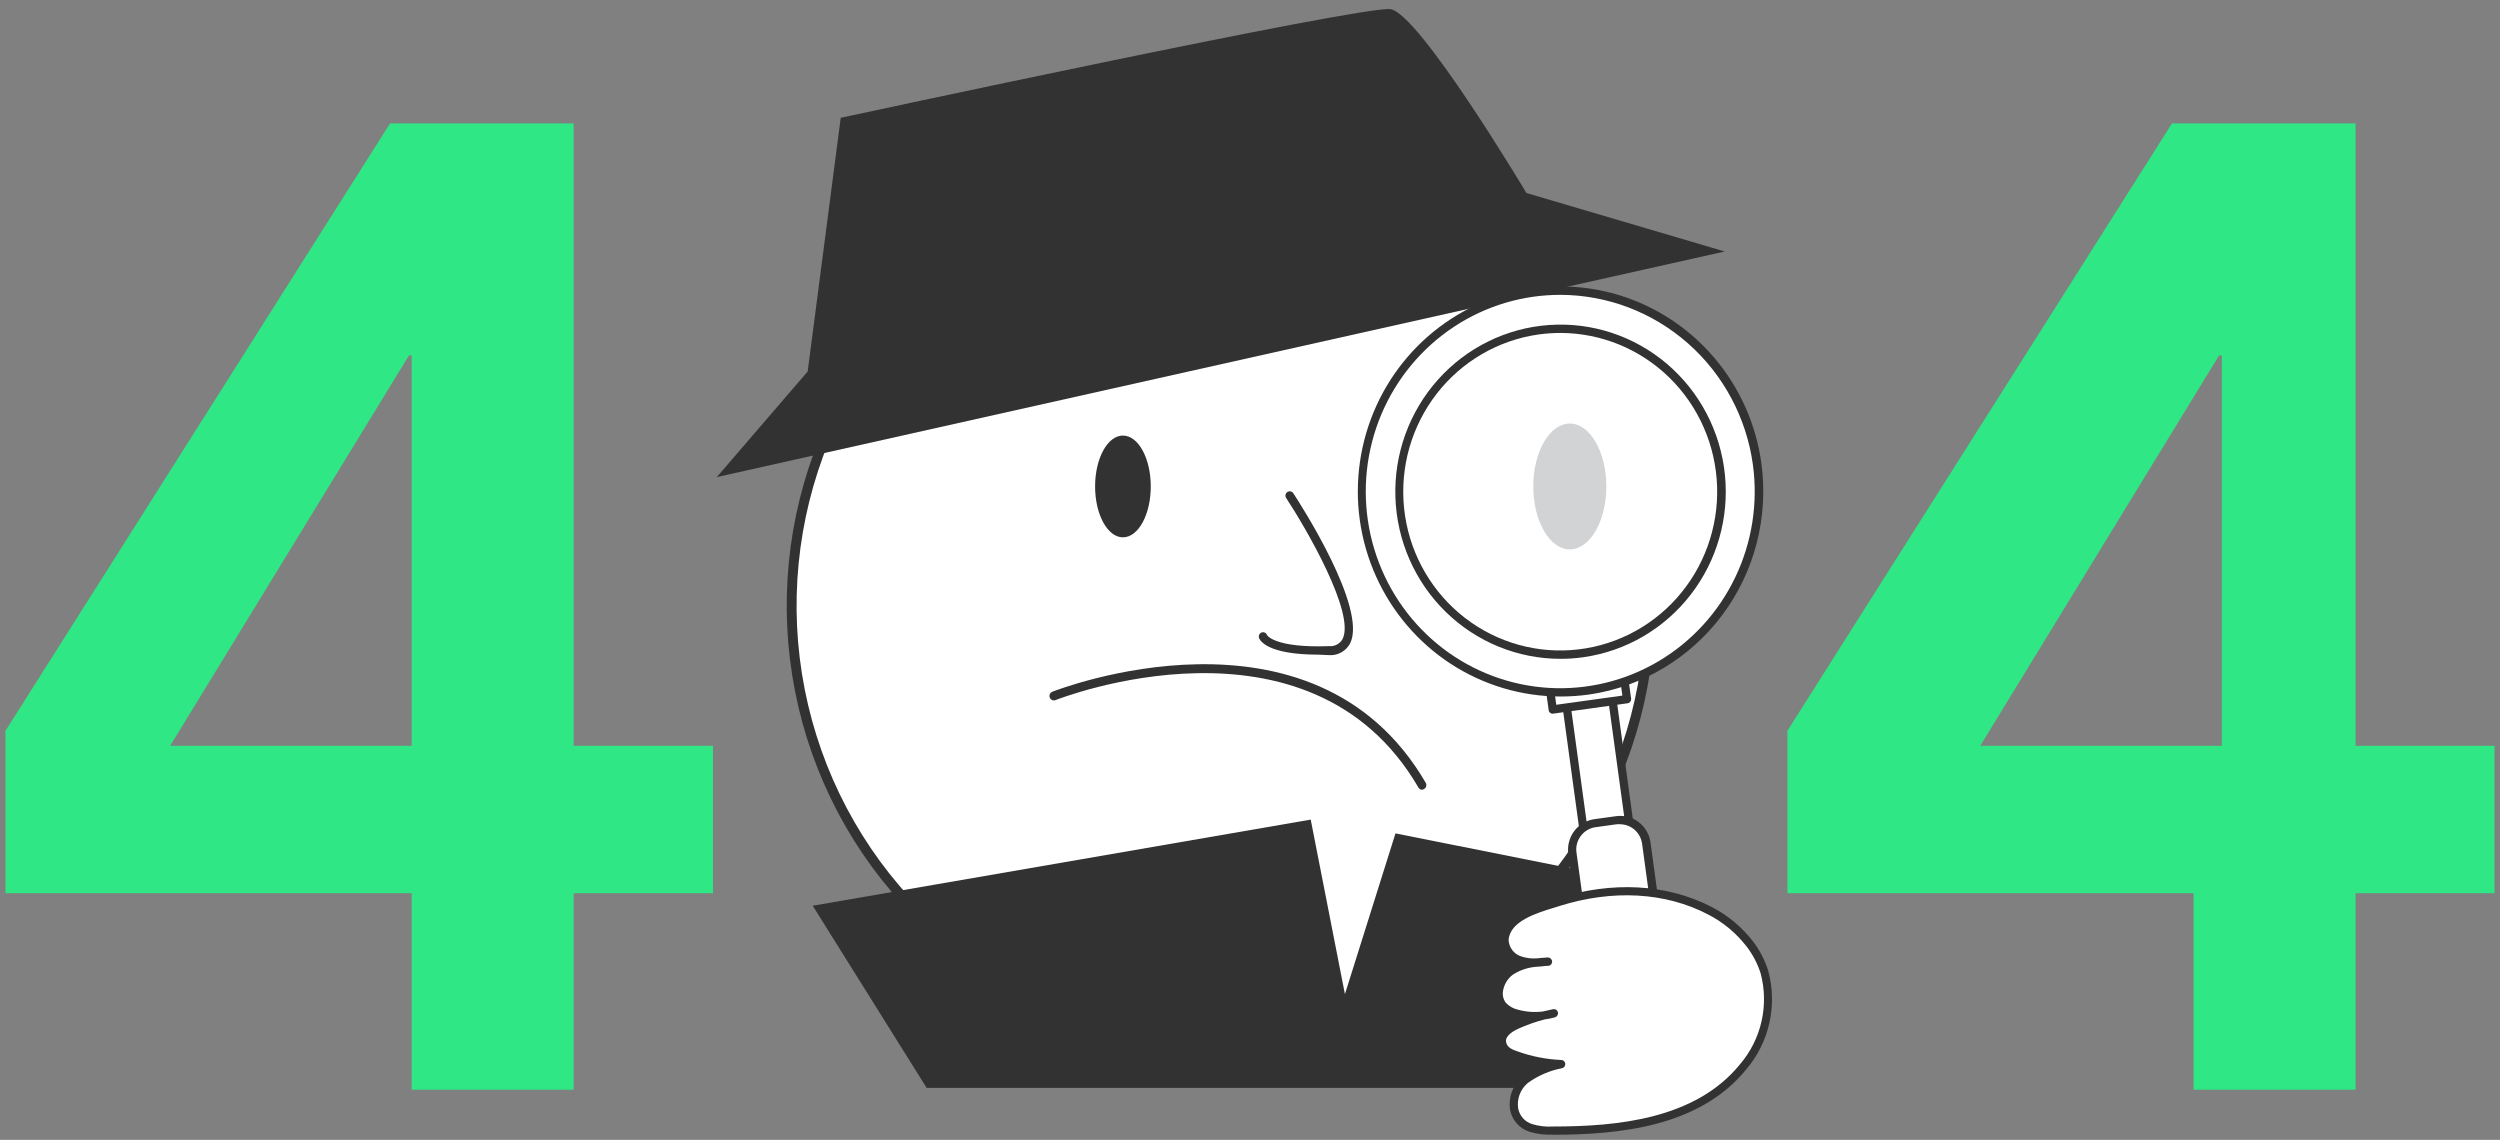 <svg width="261" height="119" viewBox="0 0 261 119" fill="none" xmlns="http://www.w3.org/2000/svg">
<rect x="0" y="0" width="261" height="119" fill="#808080" stroke="none"/>
<path d="M42.982 93.251H0.573V76.293L40.723 12.882H59.887V77.863H74.438V93.251H59.887V113.768H42.982V93.251ZM42.982 37.107H42.698L17.763 77.863H42.982V37.107Z" fill="#2FE784"/>
<path d="M229.007 93.251H186.606V76.293L226.756 12.882H245.921V77.863H260.428V93.251H245.921V113.768H229.007V93.251ZM231.957 37.107H231.672L206.737 77.863H231.957V37.107Z" fill="#2FE784"/>
<path d="M127.464 17.916C118.603 17.914 109.941 20.569 102.573 25.546C95.204 30.522 89.46 37.597 86.066 45.875C82.672 54.153 81.781 63.263 83.505 72.053C85.23 80.844 89.492 88.919 95.754 95.26C102.015 101.6 109.995 105.921 118.684 107.675C127.373 109.429 136.382 108.538 144.57 105.115C152.759 101.692 159.76 95.891 164.689 88.444C169.618 80.997 172.254 72.239 172.262 63.277C172.269 57.323 171.115 51.425 168.867 45.922C166.619 40.419 163.32 35.418 159.159 31.205C154.999 26.992 150.058 23.65 144.619 21.369C139.181 19.089 133.351 17.916 127.464 17.916Z" fill="white" stroke="#323232" stroke-width="1.03" stroke-linecap="round" stroke-linejoin="round"/>
<path d="M150.95 51.605C152.093 51.605 153.02 50.211 153.02 48.491C153.02 46.771 152.093 45.377 150.95 45.377C149.807 45.377 148.88 46.771 148.88 48.491C148.88 50.211 149.807 51.605 150.95 51.605Z" fill="#323232"/>
<path d="M74.834 49.808L180.059 26.255L159.359 20.149C159.359 20.149 148.146 1.35 145.154 0.957C142.161 0.565 87.772 12.298 87.772 12.298L84.322 38.782L74.834 49.808Z" fill="#323232"/>
<path d="M110.033 72.672C110.033 72.672 136.771 61.864 148.466 81.998L110.033 72.672Z" fill="white"/>
<path d="M148.466 82.451C148.388 82.451 148.312 82.429 148.246 82.389C148.179 82.35 148.124 82.293 148.086 82.224C136.71 62.658 110.455 72.986 110.197 73.091C110.082 73.136 109.955 73.133 109.842 73.084C109.73 73.034 109.642 72.941 109.597 72.825C109.552 72.709 109.555 72.58 109.604 72.467C109.654 72.353 109.746 72.264 109.86 72.219C110.136 72.114 137.089 61.498 148.854 81.736C148.912 81.84 148.928 81.962 148.899 82.077C148.87 82.192 148.798 82.292 148.699 82.355C148.631 82.408 148.55 82.442 148.466 82.451Z" fill="#323232"/>
<path d="M96.742 113.576L84.848 94.559L136.839 85.566L140.41 103.789L145.688 87.005L172.288 92.317L166.88 113.576H96.742Z" fill="#323232"/>
<path d="M163.363 72.339L168.156 71.668L170.632 89.763C170.715 90.368 170.557 90.981 170.192 91.468C169.828 91.955 169.287 92.276 168.689 92.359L168.407 92.399C167.809 92.483 167.202 92.323 166.721 91.954C166.239 91.585 165.922 91.038 165.839 90.433L163.363 72.339Z" fill="white"/>
<path d="M168.097 92.867C167.443 92.865 166.813 92.625 166.32 92.191C165.827 91.757 165.506 91.157 165.415 90.503L162.939 72.402C162.924 72.287 162.955 72.172 163.025 72.08C163.094 71.989 163.197 71.929 163.31 71.913L168.097 71.242C168.153 71.234 168.21 71.238 168.265 71.253C168.32 71.268 168.371 71.294 168.416 71.329C168.462 71.363 168.5 71.406 168.528 71.455C168.556 71.505 168.574 71.56 168.58 71.617L171.038 89.709C171.089 90.066 171.07 90.429 170.981 90.778C170.892 91.127 170.735 91.454 170.52 91.742C170.305 92.029 170.036 92.27 169.728 92.451C169.42 92.633 169.08 92.75 168.727 92.797L168.451 92.841C168.333 92.858 168.215 92.866 168.097 92.867ZM163.853 72.716L166.268 90.381C166.337 90.87 166.594 91.313 166.983 91.612C167.372 91.91 167.862 92.042 168.347 91.977H168.632C169.115 91.908 169.552 91.648 169.846 91.254C170.14 90.86 170.268 90.364 170.201 89.875L167.786 72.21L163.853 72.716Z" fill="#323232"/>
<path d="M167.415 55.286L159.683 56.368L162.104 74.065L169.836 72.983L167.415 55.286Z" fill="white"/>
<path d="M162.103 74.513C162.01 74.511 161.92 74.48 161.844 74.426C161.797 74.393 161.759 74.35 161.73 74.3C161.702 74.25 161.685 74.195 161.68 74.138L159.256 56.429C159.247 56.373 159.25 56.315 159.263 56.26C159.276 56.205 159.3 56.152 159.334 56.107C159.405 56.018 159.507 55.959 159.619 55.941L167.381 54.859C167.437 54.85 167.495 54.853 167.55 54.868C167.605 54.882 167.656 54.908 167.702 54.943C167.747 54.978 167.784 55.022 167.812 55.072C167.84 55.122 167.858 55.177 167.864 55.234L170.288 72.934C170.302 73.049 170.272 73.164 170.202 73.256C170.133 73.347 170.03 73.407 169.917 73.422L162.154 74.504L162.103 74.513ZM160.171 56.743L162.474 73.579L169.374 72.62L167.071 55.784L160.171 56.743Z" fill="#323232"/>
<path d="M168.782 85.627L166.518 85.944C165.008 86.155 163.954 87.565 164.163 89.092L167.618 114.341C167.827 115.868 169.22 116.935 170.73 116.723L172.994 116.406C174.504 116.195 175.559 114.786 175.35 113.258L171.894 88.009C171.686 86.482 170.292 85.416 168.782 85.627Z" fill="white"/>
<path d="M170.34 117.197C169.57 117.196 168.827 116.913 168.247 116.402C167.667 115.891 167.289 115.185 167.183 114.414L163.733 89.16C163.674 88.74 163.698 88.313 163.803 87.903C163.908 87.492 164.092 87.107 164.345 86.769C164.857 86.09 165.613 85.641 166.45 85.522L168.727 85.208C169.563 85.091 170.41 85.315 171.083 85.83C171.756 86.346 172.199 87.11 172.315 87.956L175.765 113.254C175.878 114.099 175.655 114.955 175.146 115.635C174.637 116.315 173.883 116.763 173.048 116.883L170.771 117.205L170.34 117.197ZM169.167 86.045C169.06 86.037 168.954 86.037 168.847 86.045L166.57 86.359C166.267 86.401 165.975 86.504 165.712 86.661C165.448 86.818 165.218 87.027 165.035 87.275C164.848 87.52 164.711 87.801 164.634 88.101C164.557 88.401 164.541 88.714 164.587 89.02L168.037 114.318C168.125 114.927 168.444 115.478 168.927 115.853C169.411 116.227 170.019 116.397 170.624 116.324L172.901 116.002C173.505 115.915 174.05 115.592 174.421 115.103C174.792 114.613 174.959 113.997 174.885 113.384L171.435 88.087C171.358 87.525 171.084 87.011 170.663 86.638C170.241 86.264 169.701 86.057 169.141 86.054L169.167 86.045Z" fill="#323232"/>
<path d="M162.93 72.28C174.377 72.28 183.656 62.895 183.656 51.317C183.656 39.74 174.377 30.355 162.93 30.355C151.483 30.355 142.204 39.74 142.204 51.317C142.204 62.895 151.483 72.28 162.93 72.28Z" fill="white"/>
<path d="M162.913 72.716C158.851 72.714 154.875 71.53 151.46 69.305C148.046 67.08 145.336 63.908 143.655 60.168C141.973 56.428 141.392 52.278 141.979 48.213C142.567 44.148 144.298 40.339 146.968 37.242C149.637 34.145 153.131 31.89 157.032 30.747C160.934 29.604 165.078 29.62 168.971 30.794C172.864 31.968 176.34 34.25 178.985 37.368C181.631 40.486 183.333 44.308 183.889 48.378C184.652 53.994 183.183 59.688 179.804 64.212C176.426 68.735 171.413 71.721 165.863 72.515C164.885 72.648 163.9 72.716 162.913 72.716ZM162.913 30.782C161.975 30.782 161.039 30.846 160.11 30.974C156.132 31.53 152.406 33.267 149.404 35.965C146.402 38.663 144.258 42.2 143.244 46.13C142.23 50.06 142.391 54.206 143.706 58.043C145.022 61.881 147.433 65.238 150.635 67.689C153.837 70.14 157.686 71.576 161.695 71.815C165.704 72.054 169.693 71.085 173.157 69.031C176.621 66.977 179.406 63.93 181.158 60.276C182.91 56.621 183.551 52.523 183.001 48.5C182.323 43.602 179.922 39.114 176.239 35.861C172.556 32.607 167.838 30.804 162.948 30.782H162.913Z" fill="#323232"/>
<path d="M162.93 68.346C172.228 68.346 179.766 60.722 179.766 51.317C179.766 41.913 172.228 34.289 162.93 34.289C153.631 34.289 146.094 41.913 146.094 51.317C146.094 60.722 153.631 68.346 162.93 68.346Z" fill="white"/>
<path d="M162.921 68.782C158.449 68.782 154.152 67.025 150.936 63.883C147.719 60.74 145.835 56.457 145.681 51.937C145.527 47.416 147.114 43.012 150.109 39.653C153.103 36.293 157.271 34.241 161.732 33.93C166.193 33.618 170.6 35.071 174.023 37.981C177.446 40.892 179.617 45.034 180.079 49.533C180.541 54.032 179.257 58.536 176.499 62.096C173.74 65.656 169.723 67.994 165.293 68.616C164.507 68.727 163.715 68.783 162.921 68.782ZM162.921 34.76C162.157 34.761 161.393 34.813 160.636 34.917C156.429 35.507 152.613 37.726 149.992 41.106C147.371 44.486 146.149 48.763 146.585 53.036C147.021 57.308 149.08 61.243 152.328 64.011C155.576 66.778 159.759 68.162 163.997 67.871C168.234 67.58 172.194 65.637 175.042 62.45C177.89 59.264 179.404 55.084 179.265 50.791C179.125 46.497 177.343 42.427 174.295 39.436C171.246 36.446 167.168 34.77 162.921 34.76Z" fill="#323232"/>
<path d="M182.725 98.572C181.585 97.11 180.143 95.919 178.498 95.083C173.556 92.466 167.89 92.553 162.689 94.21C160.843 94.803 157.264 95.65 157.074 98.127C157.081 98.621 157.245 99.1 157.541 99.493C157.838 99.886 158.252 100.171 158.721 100.308C159.665 100.556 160.651 100.594 161.611 100.421C160.243 100.384 158.891 100.728 157.703 101.416C156.591 102.21 155.978 103.946 156.893 105.001C157.297 105.44 157.823 105.744 158.402 105.874C159.661 106.224 160.991 106.205 162.24 105.821C160.889 106.083 159.572 106.502 158.316 107.069C157.557 107.409 156.712 108.011 156.798 108.813C156.884 109.616 157.66 109.982 158.368 110.227C159.856 110.743 161.41 111.037 162.982 111.099C161.625 111.348 160.342 111.906 159.23 112.73C157.505 114.196 157.505 116.978 159.842 117.772C160.592 117.994 161.374 118.086 162.154 118.043C169.054 118.043 177.317 117.17 181.991 111.361C183.125 110.021 183.918 108.423 184.303 106.704C184.687 104.985 184.652 103.197 184.199 101.494C183.88 100.441 183.381 99.452 182.725 98.572Z" fill="white"/>
<path d="M162.103 118.453C161.293 118.493 160.483 118.395 159.705 118.165C159.189 118.006 158.726 117.709 158.365 117.305C158.003 116.901 157.757 116.405 157.652 115.871C157.554 115.226 157.621 114.566 157.847 113.955C158.074 113.344 158.452 112.802 158.946 112.381C159.502 111.915 160.132 111.546 160.809 111.291C159.929 111.14 159.064 110.915 158.221 110.619C157.074 110.218 156.496 109.625 156.367 108.874C156.238 108.124 156.902 107.217 158.092 106.65L158.704 106.388C158.547 106.359 158.392 106.321 158.239 106.275C157.575 106.133 156.972 105.786 156.514 105.28C156.303 105.02 156.149 104.717 156.062 104.393C155.974 104.068 155.955 103.729 156.005 103.396C156.071 102.933 156.229 102.488 156.469 102.088C156.709 101.688 157.026 101.341 157.402 101.067C157.67 100.877 157.96 100.718 158.264 100.596C157.774 100.393 157.354 100.046 157.06 99.6C156.767 99.154 156.612 98.629 156.617 98.092C156.815 95.545 159.929 94.603 161.982 93.966L162.534 93.8C168.295 91.96 174.031 92.282 178.671 94.673C180.377 95.546 181.871 96.792 183.044 98.319C183.733 99.233 184.261 100.26 184.605 101.355C185.083 103.126 185.124 104.989 184.726 106.78C184.327 108.572 183.501 110.237 182.319 111.631C177.429 117.676 168.959 118.461 162.128 118.47L162.103 118.453ZM161.283 106.423C160.325 106.669 159.39 106.999 158.489 107.409C158.083 107.592 157.16 108.089 157.229 108.735C157.298 109.38 157.954 109.607 158.506 109.79C159.953 110.303 161.467 110.597 163 110.663C163.103 110.664 163.202 110.704 163.279 110.775C163.355 110.846 163.403 110.942 163.414 111.047C163.425 111.151 163.399 111.256 163.341 111.342C163.282 111.429 163.195 111.491 163.094 111.518C161.801 111.76 160.576 112.287 159.506 113.062C159.124 113.38 158.829 113.793 158.652 114.261C158.475 114.729 158.422 115.236 158.497 115.731C158.573 116.115 158.751 116.47 159.013 116.757C159.274 117.045 159.609 117.254 159.981 117.362C160.683 117.572 161.415 117.655 162.146 117.607C168.796 117.607 177.015 116.856 181.673 111.09C182.765 109.808 183.531 108.276 183.904 106.626C184.276 104.977 184.245 103.26 183.812 101.625C183.495 100.627 183.01 99.692 182.38 98.86C181.288 97.433 179.894 96.27 178.3 95.458C173.858 93.146 168.364 92.841 162.818 94.585L162.258 94.76C160.429 95.318 157.652 96.164 157.497 98.118C157.513 98.517 157.653 98.901 157.898 99.215C158.143 99.528 158.479 99.755 158.86 99.863C159.358 100.024 159.881 100.089 160.403 100.055C160.809 100.011 161.206 99.985 161.585 99.959C161.697 99.956 161.806 99.996 161.891 100.07C161.975 100.144 162.029 100.248 162.042 100.36C162.05 100.474 162.013 100.587 161.941 100.674C161.869 100.762 161.766 100.818 161.654 100.831C161.266 100.831 160.861 100.919 160.447 100.927C159.561 100.986 158.704 101.267 157.954 101.747C157.673 101.953 157.436 102.213 157.257 102.513C157.078 102.812 156.96 103.145 156.91 103.492C156.876 103.705 156.887 103.923 156.94 104.131C156.993 104.34 157.089 104.535 157.221 104.705C157.571 105.069 158.022 105.318 158.515 105.42C159.357 105.65 160.237 105.709 161.102 105.594C161.447 105.507 161.801 105.429 162.146 105.359C162.254 105.338 162.366 105.359 162.459 105.419C162.552 105.479 162.619 105.573 162.646 105.682C162.671 105.79 162.654 105.904 162.6 106.001C162.546 106.098 162.457 106.171 162.353 106.205C162.003 106.307 161.645 106.38 161.283 106.423Z" fill="#323232"/>
<path d="M134.631 51.649C134.631 51.649 145.137 67.613 138.78 67.84C132.423 68.066 131.88 66.383 131.88 66.383" fill="white"/>
<path d="M137.642 68.346C132.311 68.346 131.544 66.871 131.44 66.601C131.404 66.486 131.414 66.362 131.467 66.255C131.52 66.147 131.613 66.065 131.725 66.025C131.837 65.989 131.959 65.999 132.063 66.053C132.168 66.107 132.248 66.2 132.285 66.313C132.285 66.313 133.062 67.665 138.763 67.456C139.041 67.482 139.32 67.426 139.568 67.296C139.815 67.167 140.021 66.968 140.16 66.723C141.523 64.045 136.365 55.164 134.261 51.972C134.204 51.872 134.187 51.755 134.213 51.643C134.238 51.532 134.305 51.434 134.399 51.37C134.493 51.306 134.607 51.28 134.719 51.298C134.831 51.315 134.932 51.376 135.002 51.466C135.804 52.687 142.765 63.504 140.954 67.168C140.746 67.558 140.434 67.882 140.052 68.099C139.67 68.317 139.235 68.421 138.797 68.398L137.642 68.346Z" fill="#323232"/>
<path d="M163.887 57.354C165.993 57.354 167.7 54.413 167.7 50.785C167.7 47.157 165.993 44.217 163.887 44.217C161.782 44.217 160.075 47.157 160.075 50.785C160.075 54.413 161.782 57.354 163.887 57.354Z" fill="#D1D3D4"/>
<path d="M117.235 56.098C118.84 56.098 120.141 53.719 120.141 50.785C120.141 47.851 118.84 45.473 117.235 45.473C115.629 45.473 114.328 47.851 114.328 50.785C114.328 53.719 115.629 56.098 117.235 56.098Z" fill="#323232"/>
</svg>
